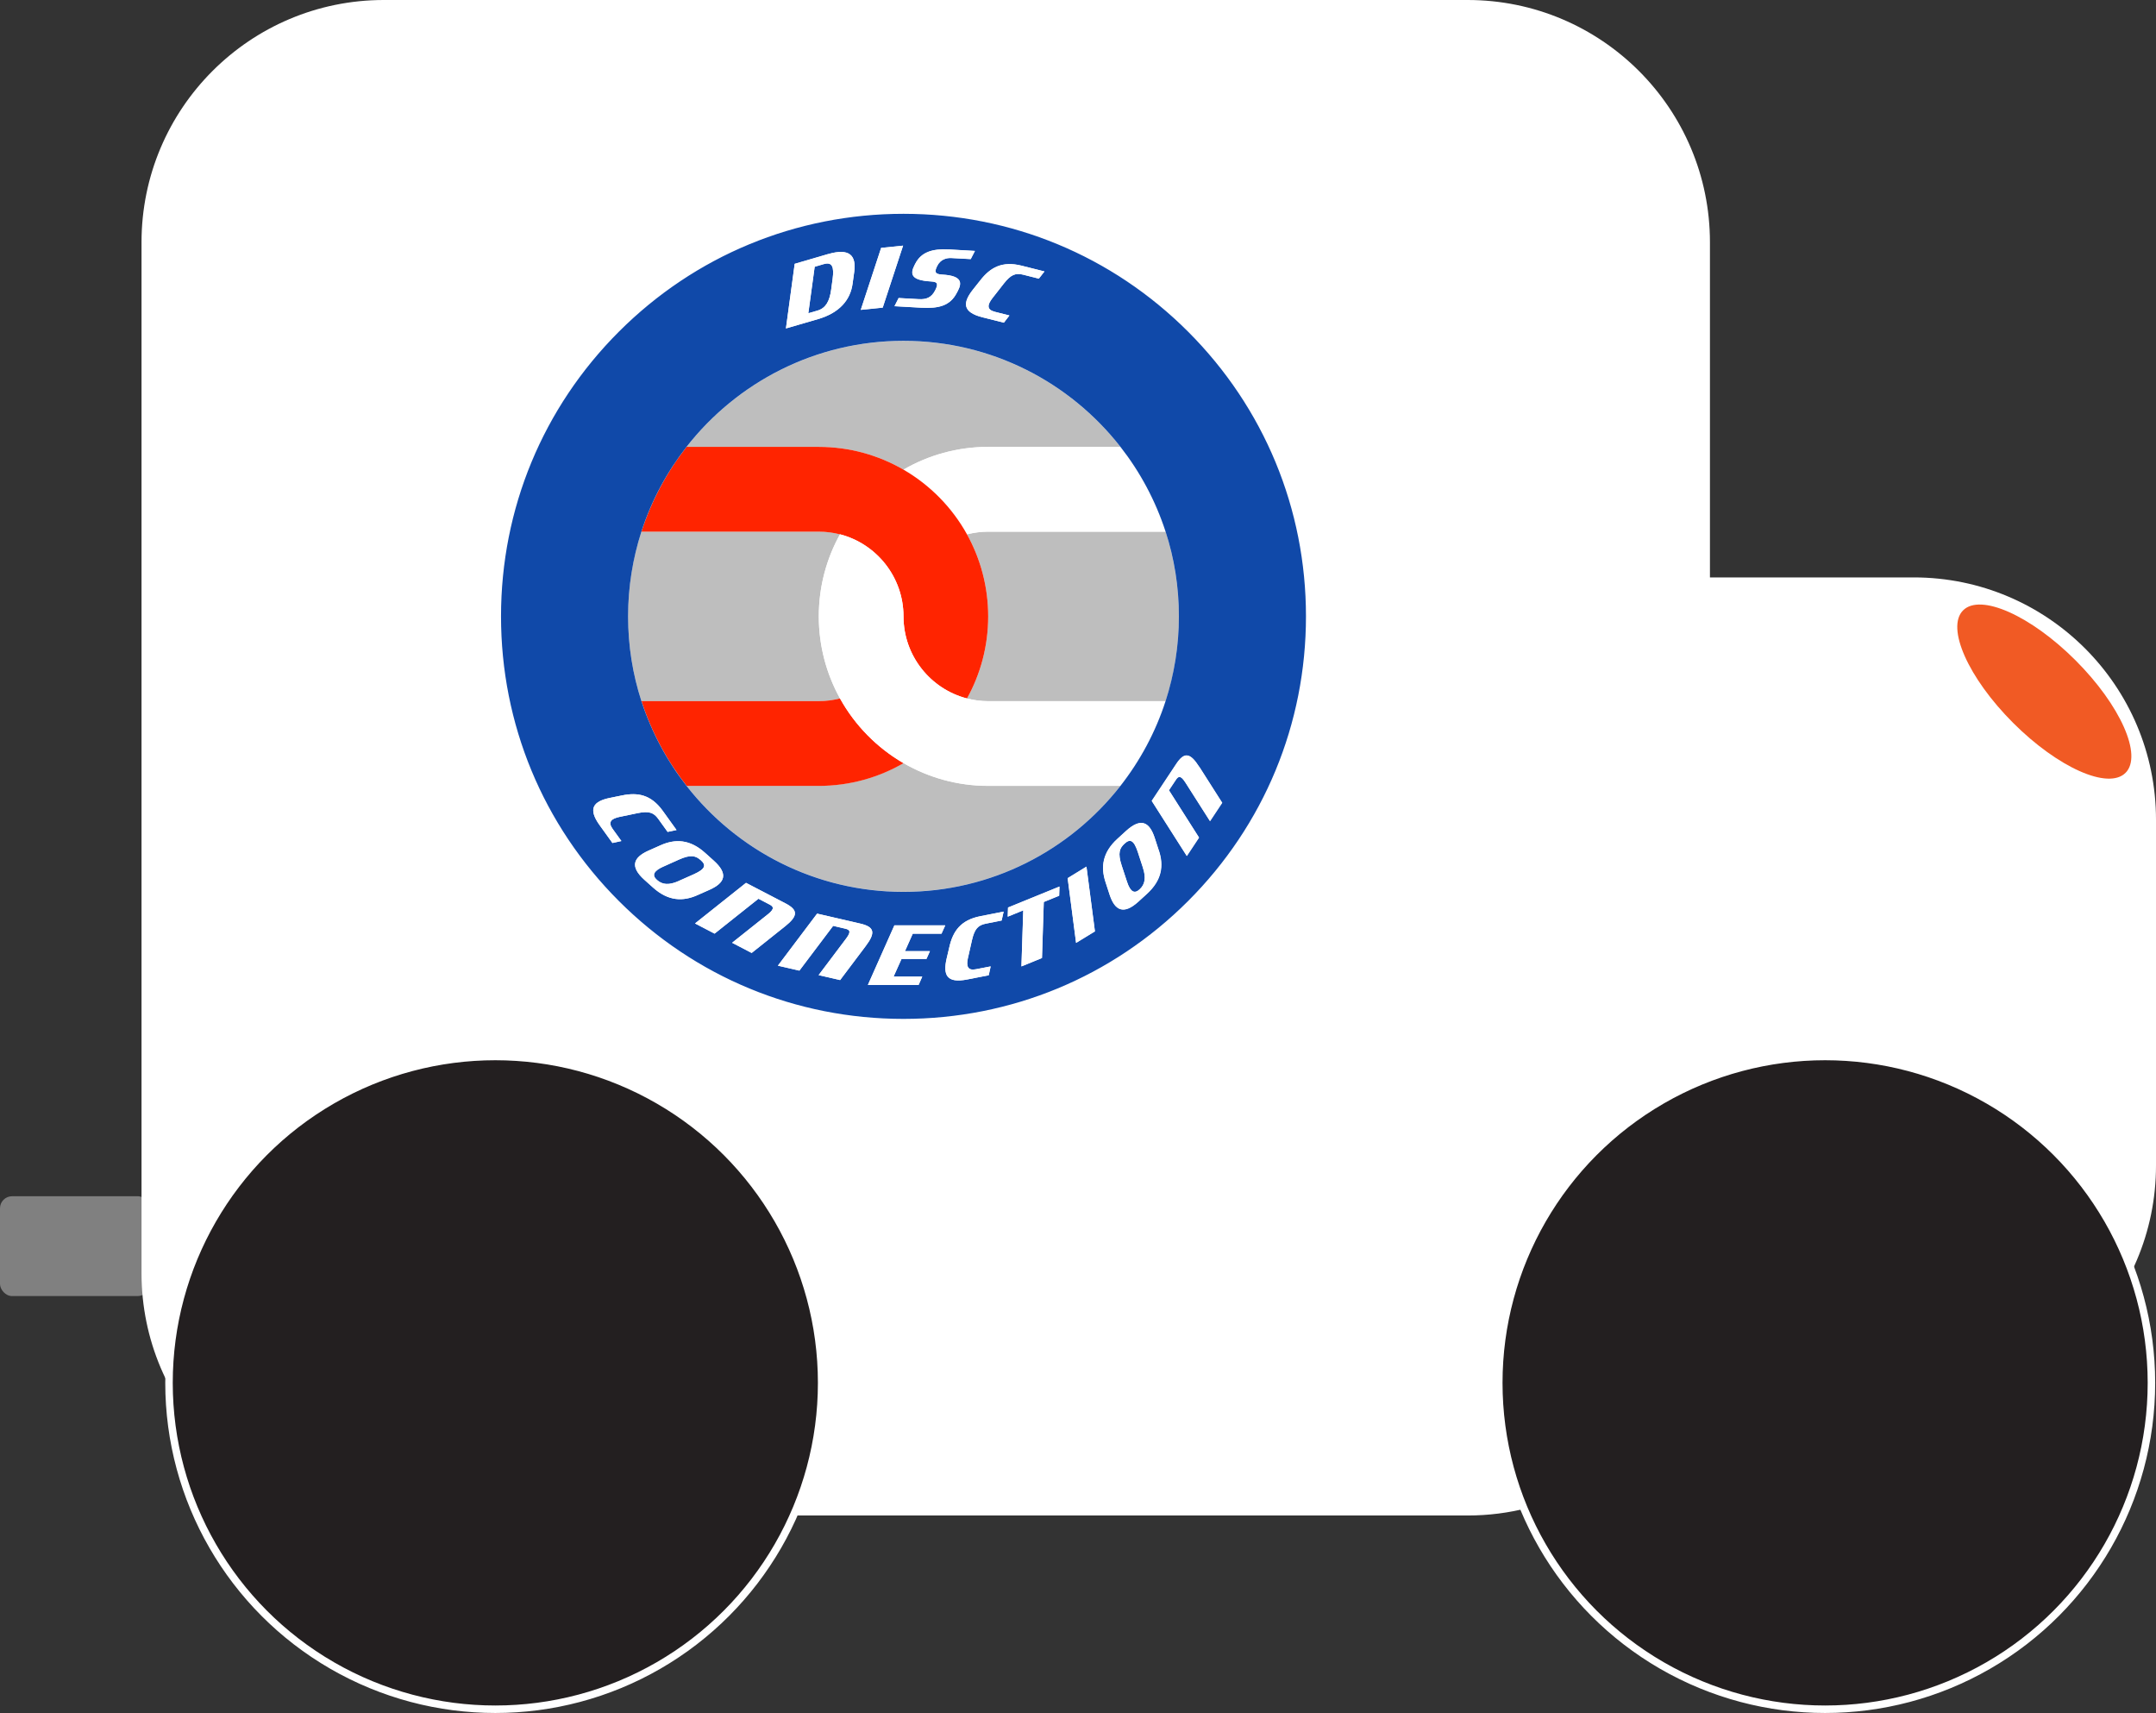<?xml version="1.0" encoding="UTF-8"?><svg id="Layer_2" xmlns="http://www.w3.org/2000/svg" width="287.93" height="228.73" viewBox="0 0 287.93 228.73"><rect x="0" y="0" width="287.93" height="228.73" fill="#333333" stroke="none"/><defs><style>.cls-1{fill:#f15a24;}.cls-2{fill:#fff;}.cls-3{fill:#ff2400;}.cls-4{fill:#bebebe;}.cls-5{fill:#1049a9;}.cls-6{fill:gray;}.cls-7{fill:#231f20;stroke:#fff;stroke-miterlimit:10;}</style></defs><g id="Layer_1-2"><rect class="cls-6" y="159.73" width="20" height="13.33" rx="1.61" ry="1.61"/><path class="cls-2" d="m287.93,109.46v46.17c0,17.87-14.49,32.36-32.36,32.36h-32.67c-5.81,8.67-15.69,14.37-26.9,14.37H51.26c-17.87,0-32.36-14.48-32.36-32.36V32.36C18.9,14.49,33.39,0,51.26,0h144.74c17.87,0,32.36,14.49,32.36,32.36v44.74h27.21c17.87,0,32.36,14.49,32.36,32.36Z"/><circle class="cls-7" cx="66.15" cy="184.65" r="43.58"/><circle class="cls-7" cx="243.74" cy="184.65" r="43.58"/><path class="cls-4" d="m112.18,93.26c-1.8-3.25-2.83-6.98-2.83-10.96s1.03-7.71,2.83-10.96c-.91-.23-1.86-.36-2.84-.36h-23.68c-1.16,3.57-1.78,7.37-1.78,11.32s.63,7.75,1.78,11.32h23.68c.98,0,1.93-.13,2.83-.36Z"/><path class="cls-4" d="m120.66,62.71c3.33-1.93,7.2-3.04,11.32-3.04h17.65c-6.74-8.61-17.22-14.15-28.97-14.15s-22.23,5.54-28.97,14.15h17.65c4.12,0,7.99,1.11,11.32,3.04Z"/><path class="cls-4" d="m120.66,119.08c11.75,0,22.23-5.54,28.97-14.15h-17.65c-4.12,0-7.99-1.11-11.32-3.04-3.33,1.93-7.2,3.04-11.32,3.04h-17.65c6.74,8.61,17.22,14.15,28.97,14.15Z"/><path class="cls-4" d="m129.14,71.35c1.8,3.25,2.83,6.98,2.83,10.96s-1.03,7.71-2.83,10.96c.91.23,1.86.36,2.84.36h23.68c1.16-3.57,1.78-7.37,1.78-11.32s-.63-7.75-1.78-11.32h-23.68c-.98,0-1.93.13-2.83.36Z"/><path class="cls-3" d="m120.66,101.9c-3.55-2.06-6.49-5.05-8.48-8.64-.91.23-1.86.36-2.83.36h-23.68c1.34,4.14,3.4,7.96,6.03,11.32h17.65c4.12,0,7.99-1.11,11.32-3.04Z"/><path class="cls-2" d="m120.66,62.71c3.55,2.06,6.49,5.05,8.48,8.64.91-.23,1.86-.36,2.83-.36h23.68c-1.34-4.14-3.4-7.96-6.03-11.32h-17.65c-4.12,0-7.99,1.11-11.32,3.04Z"/><path class="cls-3" d="m112.18,71.35c4.87,1.26,8.48,5.7,8.48,10.96s3.61,9.7,8.48,10.96c1.8-3.25,2.83-6.98,2.83-10.96s-1.03-7.71-2.83-10.96c-1.99-3.59-4.93-6.58-8.48-8.64-3.33-1.93-7.2-3.04-11.32-3.04h-17.65c-2.63,3.36-4.68,7.18-6.03,11.32h23.68c.98,0,1.93.13,2.84.36Z"/><path class="cls-2" d="m129.14,93.26c-4.87-1.26-8.48-5.7-8.48-10.96s-3.61-9.7-8.48-10.96c-1.8,3.25-2.83,6.98-2.83,10.96s1.03,7.71,2.83,10.96c1.99,3.59,4.93,6.58,8.48,8.64,3.33,1.93,7.2,3.04,11.32,3.04h17.65c2.63-3.36,4.68-7.18,6.03-11.32h-23.68c-.98,0-1.93-.13-2.84-.36Z"/><path class="cls-5" d="m158.67,44.29c-10.15-10.15-23.65-15.74-38.01-15.74s-27.86,5.59-38.01,15.74c-10.15,10.15-15.74,23.65-15.74,38.01s5.59,27.86,15.74,38.01c10.15,10.15,23.65,15.74,38.01,15.74s27.86-5.59,38.01-15.74c10.15-10.15,15.74-23.65,15.74-38.01s-5.59-27.86-15.74-38.01Zm-73.01,49.33c-1.16-3.57-1.78-7.37-1.78-11.32s.63-7.75,1.78-11.32c1.34-4.14,3.4-7.96,6.03-11.32,6.74-8.61,17.22-14.15,28.97-14.15s22.23,5.54,28.97,14.15c2.63,3.36,4.68,7.18,6.03,11.32,1.16,3.57,1.78,7.37,1.78,11.32s-.63,7.75-1.78,11.32c-1.34,4.14-3.4,7.96-6.03,11.32-6.74,8.61-17.22,14.15-28.97,14.15s-22.23-5.54-28.97-14.15c-2.63-3.36-4.68-7.18-6.03-11.32Zm50.76-58.15l3.06.77-.75.96-2.1-.53c-1-.25-1.64-.01-2.57,1.18l-1.51,1.93c-.75.95-.76,1.58.31,1.85l1.94.49-.74.96-2.83-.71c-2.75-.69-2.66-1.96-1.32-3.68l1-1.26c1.34-1.72,2.92-2.61,5.51-1.96Zm-9.74-2.16l3.51.2-.56,1.09-2.58-.14c-.69-.04-1.46.21-1.88,1.02-.42.82-.34,1.13.64,1.19,2.77.15,2.61,1.18,2.1,2.17l-.14.26c-.89,1.74-2.41,2.12-4.78,1.99l-3.54-.2.55-1.09,2.67.15c1.04.06,1.71-.21,2.21-1.17.45-.88.32-1.14-.51-1.19-2.81-.16-2.84-1.03-2.22-2.23l.09-.17c.78-1.5,2.23-1.99,4.43-1.86Zm-6.08-.51l-2.72,8.27-2.93.3,2.72-8.27,2.93-.3Zm-9.99,1.12c2.86-.83,3.76.2,3.47,2.37l-.22,1.59c-.29,2.15-1.73,3.88-4.6,4.72l-4.3,1.25,1.17-8.63,4.48-1.31Zm-28.82,78.64l-1.7-2.36c-1.66-2.3-.77-3.21,1.36-3.66l1.58-.32c2.14-.45,3.92-.11,5.48,2.05l1.84,2.56-1.19.25-1.26-1.75c-.6-.83-1.24-1.06-2.72-.76l-2.4.5c-1.19.24-1.6.72-.96,1.61l1.17,1.62-1.19.26Zm4.28,4.93c-2-1.79-1.47-3,.5-3.89l1.62-.72c1.99-.9,3.95-.81,5.95.98l1.16,1.04c2.02,1.8,1.49,2.99-.5,3.89l-1.62.72c-1.97.89-3.93.82-5.95-.98l-1.16-1.04Zm11.7,8.39l4.8-3.82c.98-.78.66-1.05.16-1.31l-1.44-.75-5.86,4.66-2.61-1.36,6.81-5.42,5.25,2.73c1.73.9,1.71,1.69-.05,3.09l-4.44,3.54-2.61-1.36Zm11.55,4.32l3.69-4.9c.75-1,.38-1.18-.17-1.31l-1.58-.37-4.51,5.98-2.87-.66,5.24-6.95,5.76,1.33c1.9.44,2.08,1.21.72,3.01l-3.41,4.53-2.87-.66Zm13.36,1.31h-6.78s3.54-7.96,3.54-7.96h6.79s-.5,1.12-.5,1.12h-3.84s-1.04,2.33-1.04,2.33h3.33s-.46,1.04-.46,1.04h-3.33s-1.06,2.36-1.06,2.36h3.83s-.49,1.12-.49,1.12Zm9.36-1.29l-2.86.56c-2.78.55-3.24-.65-2.76-2.76l.37-1.57c.48-2.13,1.53-3.61,4.15-4.12l3.1-.61-.27,1.19-2.12.42c-1.01.2-1.49.69-1.83,2.16l-.54,2.39c-.27,1.18-.01,1.76,1.07,1.54l1.96-.38-.26,1.19Zm4.37-1.19l.24-7.48-2.07.84.04-1.22,6.87-2.8-.04,1.22-2.05.84-.24,7.48-2.74,1.12Zm7.3-3.14l-1.13-8.64,2.51-1.54,1.13,8.64-2.51,1.54Zm9.45-6.55l-1.15,1.05c-1.99,1.8-3.13,1.15-3.82-.9l-.55-1.69c-.69-2.07-.39-4.01,1.59-5.81l1.15-1.05c2-1.82,3.13-1.17,3.81.9l.55,1.69c.68,2.05.41,4-1.59,5.81Zm8.42-9.71l-3.3-5.18c-.68-1.06-.98-.77-1.29-.3l-.9,1.35,4.02,6.32-1.63,2.46-4.68-7.35,3.27-4.93c1.08-1.63,1.86-1.52,3.07.38l3.05,4.79-1.63,2.46Z"/><path class="cls-5" d="m152.62,115.83l-.68-2.08c-.54-1.63-1.05-1.75-1.76-1.1-.66.6-.94,1.24-.39,2.92l.71,2.16c.46,1.39,1,1.66,1.69,1.03.71-.65.89-1.53.43-2.92Z"/><path class="cls-5" d="m107.95,41.83l1.22-.35c1.14-.33,1.62-1.29,1.83-2.79l.2-1.48c.2-1.52-.03-2.28-1.18-1.94l-1.22.36-.85,6.21Z"/><path class="cls-5" d="m90.69,117.62l2-.89c1.56-.71,1.63-1.23.91-1.86-.67-.6-1.34-.81-2.94-.08l-2.07.93c-1.33.6-1.54,1.17-.84,1.79.72.64,1.61.73,2.95.12Z"/><path class="cls-2" d="m82.78,109.07l2.4-.5c1.48-.3,2.12-.07,2.72.76l1.26,1.75,1.19-.25-1.84-2.56c-1.56-2.17-3.34-2.5-5.48-2.05l-1.58.32c-2.13.44-3.02,1.36-1.36,3.66l1.7,2.36,1.19-.26-1.17-1.62c-.64-.9-.23-1.37.96-1.61Z"/><path class="cls-2" d="m93.18,119.51l1.62-.72c1.99-.9,2.52-2.09.5-3.89l-1.16-1.04c-2-1.79-3.96-1.88-5.95-.98l-1.62.72c-1.97.89-2.5,2.1-.5,3.89l1.16,1.04c2.02,1.8,3.98,1.87,5.95.98Zm-4.6-3.8l2.07-.93c1.61-.72,2.28-.51,2.94.08.72.64.65,1.16-.91,1.86l-2,.89c-1.34.61-2.24.52-2.95-.12-.7-.62-.49-1.19.84-1.79Z"/><path class="cls-2" d="m104.83,123.71c1.76-1.41,1.79-2.19.05-3.09l-5.25-2.73-6.81,5.42,2.61,1.36,5.86-4.66,1.44.75c.5.26.82.53-.16,1.31l-4.8,3.82,2.61,1.36,4.44-3.54Z"/><path class="cls-2" d="m115.61,126.34c1.36-1.8,1.18-2.57-.72-3.01l-5.76-1.33-5.24,6.95,2.87.66,4.51-5.98,1.58.37c.55.13.93.3.17,1.31l-3.69,4.9,2.87.66,3.41-4.53Z"/><polygon class="cls-2" points="120.4 128.05 123.73 128.05 124.2 127.01 120.86 127.01 121.9 124.68 125.74 124.68 126.24 123.57 119.45 123.57 115.91 131.52 122.68 131.52 123.17 130.41 119.34 130.41 120.4 128.05"/><path class="cls-2" d="m129.27,127.89l.54-2.39c.34-1.47.82-1.96,1.83-2.16l2.12-.42.27-1.19-3.1.61c-2.62.51-3.67,1.99-4.15,4.12l-.37,1.57c-.48,2.12-.02,3.31,2.76,2.76l2.86-.56.26-1.19-1.96.38c-1.08.21-1.34-.37-1.07-1.54Z"/><polygon class="cls-2" points="139.39 120.45 141.45 119.61 141.49 118.39 134.62 121.19 134.58 122.41 136.66 121.56 136.41 129.05 139.15 127.93 139.39 120.45"/><polygon class="cls-2" points="145.1 115.73 142.59 117.27 143.71 125.91 146.23 124.37 145.1 115.73"/><path class="cls-2" d="m154.76,113.55l-.55-1.69c-.69-2.07-1.81-2.72-3.81-.9l-1.15,1.05c-1.98,1.8-2.28,3.74-1.59,5.81l.55,1.69c.68,2.05,1.83,2.7,3.82.9l1.15-1.05c2-1.82,2.28-3.76,1.59-5.81Zm-2.56,5.2c-.69.63-1.24.36-1.69-1.03l-.71-2.16c-.55-1.67-.27-2.32.39-2.92.71-.65,1.22-.53,1.76,1.1l.68,2.08c.46,1.4.28,2.28-.43,2.92Z"/><path class="cls-2" d="m160.17,102.41c-1.21-1.9-1.99-2.01-3.07-.38l-3.27,4.93,4.68,7.35,1.63-2.46-4.02-6.32.9-1.35c.31-.47.61-.76,1.29.3l3.3,5.18,1.63-2.46-3.05-4.79Z"/><path class="cls-2" d="m104.96,43.86l4.3-1.25c2.87-.84,4.31-2.57,4.6-4.72l.22-1.59c.29-2.16-.61-3.2-3.47-2.37l-4.48,1.31-1.17,8.63Zm5.06-8.6c1.14-.33,1.38.43,1.18,1.94l-.2,1.48c-.21,1.5-.69,2.45-1.83,2.79l-1.22.35.85-6.21,1.22-.36Z"/><polygon class="cls-2" points="114.96 41.38 117.89 41.08 120.61 32.8 117.68 33.1 114.96 41.38"/><path class="cls-2" d="m122.26,35.18l-.09.17c-.62,1.2-.59,2.08,2.22,2.23.83.05.96.31.51,1.19-.5.96-1.17,1.23-2.21,1.17l-2.67-.15-.55,1.09,3.54.2c2.37.13,3.88-.25,4.78-1.99l.14-.26c.51-.99.67-2.02-2.1-2.17-.98-.05-1.06-.37-.64-1.19.42-.82,1.19-1.06,1.88-1.02l2.58.14.56-1.09-3.51-.2c-2.19-.12-3.64.36-4.43,1.86Z"/><path class="cls-2" d="m130.92,37.44l-1,1.26c-1.34,1.71-1.43,2.99,1.32,3.68l2.83.71.74-.96-1.94-.49c-1.07-.27-1.06-.9-.31-1.85l1.51-1.93c.93-1.19,1.57-1.43,2.57-1.18l2.1.53.75-.96-3.06-.77c-2.59-.65-4.17.24-5.51,1.96Z"/><ellipse class="cls-1" cx="273.02" cy="92.35" rx="5.9" ry="15.34" transform="translate(14.66 220.1) rotate(-45)"/></g></svg>
